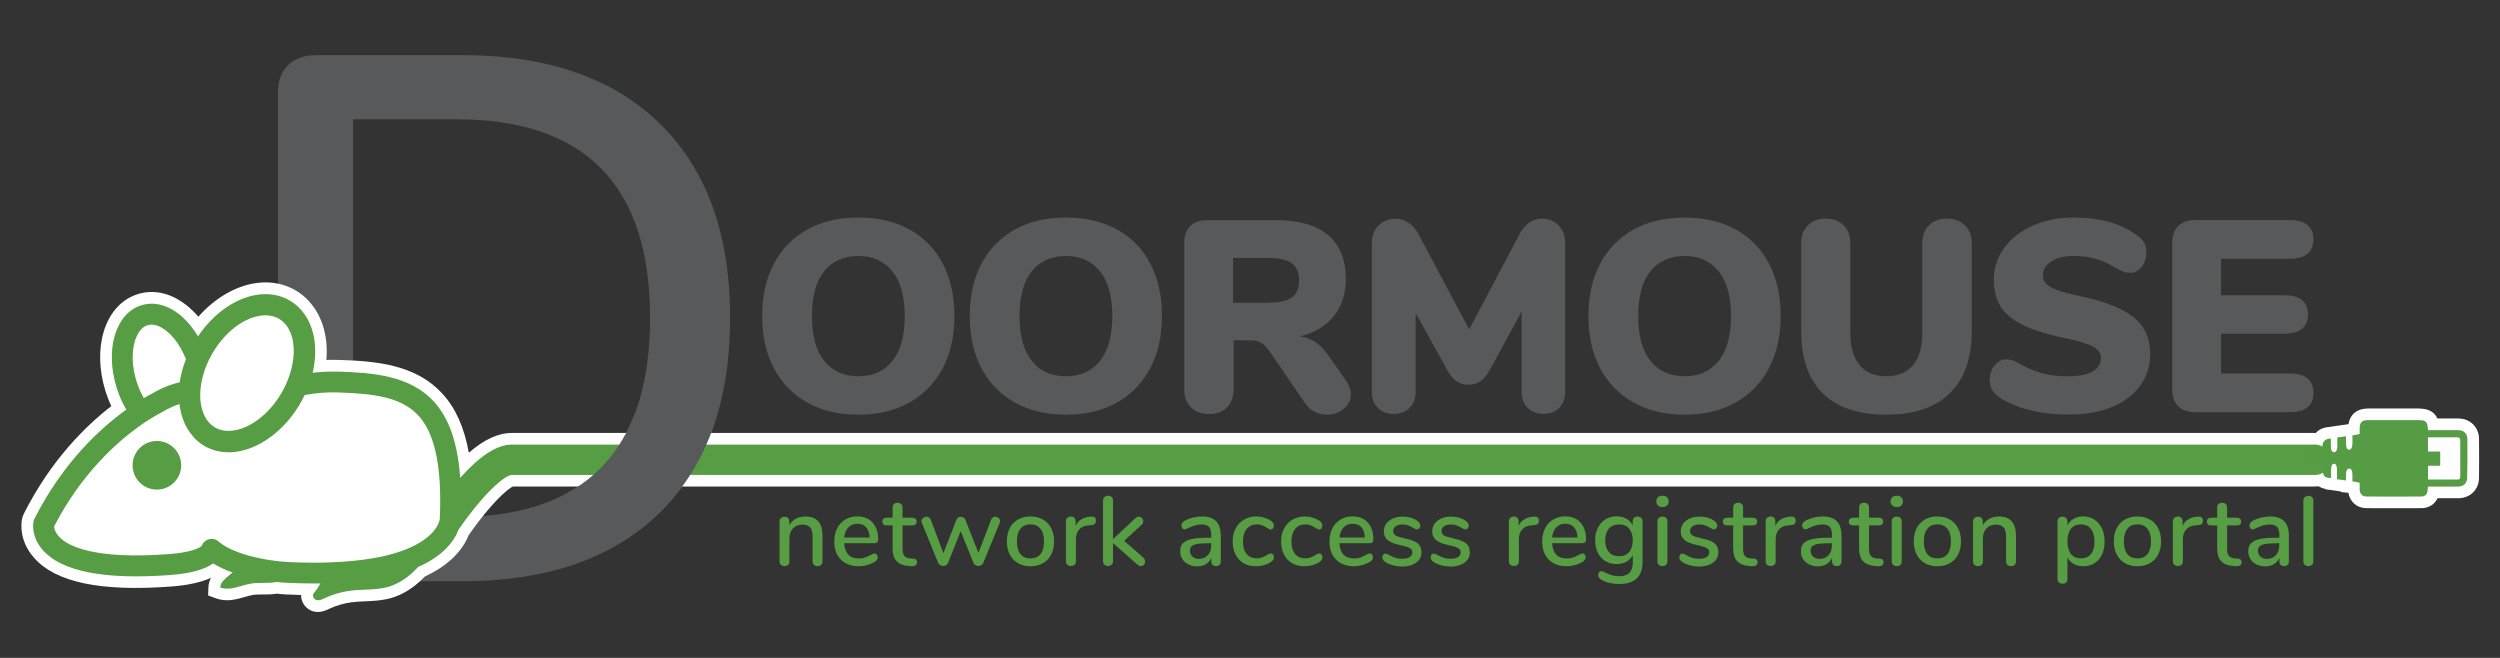 <?xml version="1.0" encoding="UTF-8" standalone="no"?>
<!-- Generator: Adobe Illustrator 24.1.3, SVG Export Plug-In . SVG Version: 6.00 Build 0)  -->

<svg
   xmlns:dc="http://purl.org/dc/elements/1.1/"
   xmlns:cc="http://creativecommons.org/ns#"
   xmlns:rdf="http://www.w3.org/1999/02/22-rdf-syntax-ns#"
   xmlns:svg="http://www.w3.org/2000/svg"
   xmlns="http://www.w3.org/2000/svg"
   xmlns:sodipodi="http://sodipodi.sourceforge.net/DTD/sodipodi-0.dtd"
   xmlns:inkscape="http://www.inkscape.org/namespaces/inkscape"
   version="1.1"
   id="Layer_1"
   x="0px"
   y="0px"
   viewBox="0 0 380 100"
   xml:space="preserve"
   inkscape:version="0.91 r13725"
   sodipodi:docname="dm-logo-full.svg"
   width="380"
   height="100"><rect x="0" y="0" width="380" height="100" fill="#333333" stroke="none"/><defs
     id="defs121" /><sodipodi:namedview
     pagecolor="#ffffff"
     bordercolor="#666666"
     borderopacity="1"
     objecttolerance="10"
     gridtolerance="10"
     guidetolerance="10"
     inkscape:pageopacity="0"
     inkscape:pageshadow="2"
     inkscape:window-width="1336"
     inkscape:window-height="777"
     id="namedview119"
     showgrid="false"
     inkscape:zoom="2.0043363"
     inkscape:cx="215.5659"
     inkscape:cy="141.73"
     inkscape:window-x="0"
     inkscape:window-y="0"
     inkscape:window-maximized="0"
     inkscape:current-layer="Layer_1" /><style
     type="text/css"
     id="style3">
	.st0{fill:#58595B;}
	.st1{fill:#579D44;}
	.st2{fill:#FFFFFF;}
	.st3{fill:#569C44;}
</style><g
     id="g5"
     transform="translate(-24,-89.46)"><g
       id="g7"><path
         class="st0"
         d="m 146.71,150.65 c -2.2,-1.23 -3.89,-2.97 -5.08,-5.22 -1.19,-2.25 -1.78,-4.9 -1.78,-7.94 0,-3.04 0.59,-5.68 1.78,-7.94 1.19,-2.25 2.88,-3.98 5.08,-5.2 2.2,-1.22 4.79,-1.82 7.77,-1.82 2.98,0 5.57,0.61 7.77,1.82 2.2,1.21 3.88,2.95 5.06,5.2 1.17,2.25 1.76,4.9 1.76,7.94 0,3.04 -0.59,5.68 -1.78,7.94 -1.19,2.25 -2.88,3.99 -5.08,5.22 -2.2,1.23 -4.77,1.84 -7.73,1.84 -2.98,0.01 -5.57,-0.61 -7.77,-1.84 z m 12.95,-6.34 c 1.24,-1.56 1.86,-3.83 1.86,-6.82 0,-2.99 -0.63,-5.25 -1.89,-6.8 -1.26,-1.55 -2.98,-2.32 -5.16,-2.32 -2.21,0 -3.94,0.77 -5.18,2.3 -1.24,1.53 -1.87,3.81 -1.87,6.82 0,3.01 0.62,5.29 1.87,6.84 1.24,1.55 2.97,2.32 5.18,2.32 2.22,0 3.95,-0.78 5.19,-2.34 z"
         id="path9"
         inkscape:connector-curvature="0"
         style="fill:#58595b" /><path
         class="st0"
         d="m 178.26,150.65 c -2.2,-1.23 -3.89,-2.97 -5.08,-5.22 -1.19,-2.25 -1.78,-4.9 -1.78,-7.94 0,-3.04 0.59,-5.68 1.78,-7.94 1.19,-2.25 2.88,-3.98 5.08,-5.2 2.2,-1.22 4.79,-1.82 7.77,-1.82 2.98,0 5.57,0.61 7.77,1.82 2.2,1.21 3.88,2.95 5.06,5.2 1.17,2.25 1.76,4.9 1.76,7.94 0,3.04 -0.59,5.68 -1.78,7.94 -1.19,2.25 -2.88,3.99 -5.08,5.22 -2.2,1.23 -4.77,1.84 -7.73,1.84 -2.99,0.01 -5.58,-0.61 -7.77,-1.84 z m 12.95,-6.34 c 1.24,-1.56 1.86,-3.83 1.86,-6.82 0,-2.99 -0.63,-5.25 -1.89,-6.8 -1.26,-1.55 -2.98,-2.32 -5.16,-2.32 -2.21,0 -3.94,0.77 -5.18,2.3 -1.24,1.53 -1.87,3.81 -1.87,6.82 0,3.01 0.62,5.29 1.87,6.84 1.24,1.55 2.97,2.32 5.18,2.32 2.22,0 3.94,-0.78 5.19,-2.34 z"
         id="path11"
         inkscape:connector-curvature="0"
         style="fill:#58595b" /><path
         class="st0"
         d="m 229.33,149.39 c 0,0.88 -0.37,1.62 -1.1,2.22 -0.73,0.59 -1.58,0.89 -2.55,0.89 -0.66,0 -1.28,-0.15 -1.87,-0.46 -0.58,-0.3 -1.08,-0.76 -1.49,-1.37 l -5.39,-7.87 c -0.39,-0.55 -0.79,-0.96 -1.22,-1.22 -0.43,-0.26 -0.93,-0.39 -1.51,-0.39 l -2.69,0 0,7.42 c 0,1.16 -0.33,2.08 -1,2.76 -0.67,0.68 -1.57,1.02 -2.73,1.02 -1.16,0 -2.08,-0.34 -2.76,-1.02 -0.68,-0.68 -1.02,-1.6 -1.02,-2.76 l 0,-22.17 c 0,-1.13 0.3,-2 0.91,-2.61 0.61,-0.61 1.48,-0.91 2.61,-0.91 l 10.4,0 c 3.54,0 6.2,0.77 7.98,2.3 1.78,1.53 2.67,3.75 2.67,6.65 0,2.21 -0.61,4.08 -1.82,5.62 -1.22,1.53 -2.93,2.56 -5.14,3.09 0.91,0.14 1.71,0.44 2.38,0.91 0.68,0.47 1.35,1.17 2.01,2.11 l 2.57,3.69 c 0.52,0.73 0.76,1.43 0.76,2.1 z m -8.97,-14.71 c 0.73,-0.52 1.1,-1.38 1.1,-2.57 0,-1.22 -0.37,-2.09 -1.1,-2.63 -0.73,-0.54 -1.94,-0.81 -3.63,-0.81 l -5.3,0 0,6.8 5.3,0 c 1.69,-0.01 2.9,-0.27 3.63,-0.79 z"
         id="path13"
         inkscape:connector-curvature="0"
         style="fill:#58595b" /><path
         class="st0"
         d="m 260.92,123.74 c 0.66,0.69 0.99,1.59 0.99,2.69 l 0,22.54 c 0,1.05 -0.3,1.88 -0.91,2.49 -0.61,0.61 -1.41,0.91 -2.4,0.91 -0.97,0 -1.76,-0.3 -2.38,-0.91 -0.62,-0.61 -0.93,-1.44 -0.93,-2.49 l 0,-12.18 -4.72,8.7 c -0.47,0.88 -0.97,1.51 -1.49,1.89 -0.52,0.38 -1.15,0.56 -1.86,0.56 -0.72,0 -1.34,-0.19 -1.87,-0.56 -0.53,-0.37 -1.02,-1 -1.49,-1.89 l -4.68,-8.45 0,11.94 c 0,1.02 -0.31,1.84 -0.93,2.47 -0.62,0.62 -1.43,0.93 -2.42,0.93 -0.97,0 -1.76,-0.3 -2.38,-0.91 -0.62,-0.61 -0.93,-1.44 -0.93,-2.49 l 0,-22.54 c 0,-1.1 0.34,-2 1.01,-2.69 0.68,-0.69 1.54,-1.04 2.59,-1.04 0.75,0 1.42,0.21 2.03,0.64 0.61,0.43 1.12,1.04 1.53,1.84 l 7.63,14.34 7.58,-14.34 c 0.86,-1.66 2.02,-2.49 3.48,-2.49 1.03,0 1.89,0.35 2.55,1.04 z"
         id="path15"
         inkscape:connector-curvature="0"
         style="fill:#58595b" /><path
         class="st0"
         d="m 272.3,150.65 c -2.2,-1.23 -3.89,-2.97 -5.08,-5.22 -1.19,-2.25 -1.78,-4.9 -1.78,-7.94 0,-3.04 0.59,-5.68 1.78,-7.94 1.19,-2.25 2.88,-3.98 5.08,-5.2 2.2,-1.22 4.79,-1.82 7.77,-1.82 2.98,0 5.57,0.61 7.77,1.82 2.2,1.21 3.88,2.95 5.06,5.2 1.17,2.25 1.76,4.9 1.76,7.94 0,3.04 -0.59,5.68 -1.78,7.94 -1.19,2.25 -2.88,3.99 -5.08,5.22 -2.2,1.23 -4.77,1.84 -7.73,1.84 -2.99,0.01 -5.58,-0.61 -7.77,-1.84 z m 12.95,-6.34 c 1.24,-1.56 1.86,-3.83 1.86,-6.82 0,-2.99 -0.63,-5.25 -1.89,-6.8 -1.26,-1.55 -2.98,-2.32 -5.16,-2.32 -2.21,0 -3.94,0.77 -5.18,2.3 -1.24,1.53 -1.87,3.81 -1.87,6.82 0,3.01 0.62,5.29 1.87,6.84 1.24,1.55 2.97,2.32 5.18,2.32 2.22,0 3.94,-0.78 5.19,-2.34 z"
         id="path17"
         inkscape:connector-curvature="0"
         style="fill:#58595b" /><path
         class="st0"
         d="m 301.08,149.26 c -2.2,-2.16 -3.29,-5.3 -3.29,-9.45 l 0,-13.39 c 0,-1.13 0.34,-2.04 1.02,-2.71 0.68,-0.68 1.58,-1.02 2.71,-1.02 1.13,0 2.04,0.34 2.71,1.02 0.68,0.68 1.02,1.58 1.02,2.71 l 0,13.68 c 0,2.1 0.47,3.72 1.41,4.85 0.94,1.13 2.29,1.7 4.06,1.7 1.77,0 3.12,-0.57 4.06,-1.7 0.94,-1.13 1.41,-2.75 1.41,-4.85 l 0,-13.68 c 0,-1.13 0.34,-2.04 1.02,-2.71 0.68,-0.68 1.58,-1.02 2.71,-1.02 1.13,0 2.04,0.34 2.74,1.02 0.69,0.68 1.04,1.58 1.04,2.71 l 0,13.39 c 0,4.12 -1.11,7.26 -3.34,9.43 -2.22,2.17 -5.44,3.25 -9.64,3.25 -4.23,0.01 -7.44,-1.07 -9.64,-3.23 z"
         id="path19"
         inkscape:connector-curvature="0"
         style="fill:#58595b" /><path
         class="st0"
         d="m 332.43,151.77 c -1.89,-0.48 -3.45,-1.15 -4.66,-2.01 -0.47,-0.36 -0.81,-0.73 -1.02,-1.12 -0.21,-0.39 -0.31,-0.88 -0.31,-1.49 0,-0.83 0.25,-1.55 0.75,-2.16 0.5,-0.61 1.08,-0.91 1.74,-0.91 0.36,0 0.7,0.06 1.04,0.17 0.33,0.11 0.75,0.32 1.24,0.62 1.13,0.64 2.26,1.09 3.38,1.37 1.12,0.28 2.38,0.41 3.79,0.41 1.63,0 2.87,-0.24 3.71,-0.72 0.84,-0.48 1.26,-1.2 1.26,-2.13 0,-0.63 -0.39,-1.18 -1.18,-1.64 -0.79,-0.46 -2.29,-0.9 -4.5,-1.35 -2.74,-0.58 -4.88,-1.27 -6.42,-2.07 -1.55,-0.8 -2.63,-1.75 -3.25,-2.84 -0.62,-1.09 -0.93,-2.41 -0.93,-3.96 0,-1.77 0.52,-3.37 1.58,-4.81 1.05,-1.44 2.49,-2.56 4.33,-3.38 1.84,-0.81 3.9,-1.22 6.2,-1.22 2.02,0 3.81,0.22 5.39,0.66 1.58,0.44 3.01,1.13 4.31,2.07 0.5,0.36 0.85,0.74 1.06,1.14 0.21,0.4 0.31,0.89 0.31,1.47 0,0.83 -0.24,1.55 -0.73,2.15 -0.48,0.61 -1.06,0.91 -1.72,0.91 -0.36,0 -0.69,-0.05 -0.99,-0.15 -0.3,-0.1 -0.73,-0.31 -1.29,-0.64 -0.14,-0.08 -0.53,-0.3 -1.18,-0.64 -0.65,-0.35 -1.41,-0.62 -2.28,-0.83 -0.87,-0.21 -1.82,-0.31 -2.84,-0.31 -1.41,0 -2.54,0.27 -3.4,0.81 -0.86,0.54 -1.28,1.25 -1.28,2.13 0,0.53 0.15,0.95 0.46,1.28 0.3,0.33 0.87,0.66 1.7,0.97 0.83,0.32 2.06,0.64 3.69,0.97 2.65,0.58 4.74,1.28 6.26,2.09 1.52,0.82 2.6,1.76 3.23,2.84 0.63,1.08 0.95,2.35 0.95,3.81 0,1.82 -0.51,3.43 -1.53,4.83 -1.02,1.4 -2.45,2.47 -4.29,3.23 -1.84,0.76 -3.97,1.14 -6.4,1.14 -2.23,0.04 -4.28,-0.21 -6.18,-0.69 z"
         id="path21"
         inkscape:connector-curvature="0"
         style="fill:#58595b" /><path
         class="st0"
         d="m 355.09,151.21 c -0.61,-0.61 -0.91,-1.48 -0.91,-2.61 l 0,-22.17 c 0,-1.13 0.3,-2 0.91,-2.61 0.61,-0.61 1.48,-0.91 2.61,-0.91 l 14.34,0 c 1.19,0 2.09,0.25 2.69,0.75 0.61,0.5 0.91,1.22 0.91,2.15 0,1.99 -1.2,2.98 -3.61,2.98 l -10.44,0 0,5.55 9.61,0 c 2.4,0 3.61,0.98 3.61,2.94 0,0.94 -0.3,1.66 -0.91,2.15 -0.61,0.5 -1.51,0.75 -2.69,0.75 l -9.61,0 0,6.05 10.44,0 c 2.4,0 3.61,1 3.61,2.98 0,0.94 -0.3,1.66 -0.91,2.16 -0.61,0.5 -1.51,0.75 -2.69,0.75 l -14.35,0 c -1.14,0 -2.01,-0.3 -2.61,-0.91 z"
         id="path23"
         inkscape:connector-curvature="0"
         style="fill:#58595b" /></g><path
       class="st0"
       d="m 67.78,176.28 c -1.02,-1.02 -1.53,-2.4 -1.53,-4.14 l 0,-68.63 c 0,-1.74 0.51,-3.12 1.53,-4.14 1.02,-1.02 2.44,-1.53 4.25,-1.53 l 22.23,0 c 12.93,0 22.95,3.48 30.06,10.44 7.11,6.96 10.66,16.79 10.66,29.49 0,12.71 -3.56,22.56 -10.66,29.55 -7.11,7 -17.13,10.49 -30.06,10.49 l -22.22,0 c -1.82,0 -3.23,-0.51 -4.26,-1.53 z m 9.89,-8.23 15.65,0 c 19.66,0 29.49,-10.1 29.49,-30.29 0,-20.11 -9.83,-30.17 -29.49,-30.17 l -15.65,0 0,60.46 z"
       id="path25"
       inkscape:connector-curvature="0"
       style="fill:#58595b" /><g
       id="g27"><path
         class="st1"
         d="m 149.02,170.9 0,3.89 c 0,0.23 -0.07,0.41 -0.2,0.53 -0.13,0.12 -0.32,0.19 -0.56,0.19 -0.23,0 -0.41,-0.07 -0.55,-0.19 -0.13,-0.13 -0.2,-0.3 -0.2,-0.52 l 0,-3.81 c 0,-0.62 -0.12,-1.07 -0.37,-1.36 -0.25,-0.29 -0.63,-0.43 -1.14,-0.43 -0.61,0 -1.1,0.19 -1.46,0.57 -0.36,0.38 -0.55,0.89 -0.55,1.52 l 0,3.51 c 0,0.22 -0.07,0.39 -0.2,0.52 -0.13,0.13 -0.32,0.19 -0.54,0.19 -0.23,0 -0.41,-0.07 -0.55,-0.19 -0.14,-0.13 -0.21,-0.3 -0.21,-0.52 l 0,-6.08 c 0,-0.21 0.07,-0.38 0.22,-0.52 0.14,-0.13 0.33,-0.2 0.55,-0.2 0.22,0 0.39,0.06 0.52,0.19 0.13,0.13 0.19,0.3 0.19,0.51 l 0,0.61 c 0.24,-0.44 0.57,-0.77 1,-1 0.43,-0.23 0.91,-0.34 1.45,-0.34 1.73,-0.01 2.6,0.97 2.6,2.93 z"
         id="path29"
         inkscape:connector-curvature="0"
         style="fill:#579d44" /><path
         class="st1"
         d="m 157.29,173.76 c 0.09,0.11 0.13,0.25 0.13,0.42 0,0.29 -0.18,0.53 -0.54,0.73 -0.35,0.2 -0.73,0.35 -1.14,0.46 -0.41,0.11 -0.81,0.16 -1.19,0.16 -1.16,0 -2.07,-0.34 -2.74,-1.01 -0.67,-0.67 -1,-1.59 -1,-2.76 0,-0.75 0.15,-1.41 0.44,-1.99 0.29,-0.58 0.71,-1.03 1.24,-1.34 0.53,-0.32 1.14,-0.48 1.82,-0.48 0.98,0 1.75,0.31 2.32,0.94 0.57,0.63 0.85,1.47 0.85,2.54 0,0.4 -0.18,0.6 -0.54,0.6 l -4.62,0 c 0.1,1.54 0.84,2.32 2.23,2.32 0.37,0 0.69,-0.05 0.96,-0.15 0.27,-0.1 0.55,-0.23 0.85,-0.39 0.03,-0.02 0.11,-0.06 0.25,-0.13 0.13,-0.06 0.25,-0.1 0.34,-0.1 0.13,0.01 0.25,0.07 0.34,0.18 z m -4.34,-4.14 c -0.35,0.37 -0.56,0.89 -0.63,1.55 l 3.86,0 c -0.03,-0.68 -0.2,-1.2 -0.52,-1.56 -0.31,-0.36 -0.75,-0.54 -1.32,-0.54 -0.57,0 -1.04,0.18 -1.39,0.55 z"
         id="path31"
         inkscape:connector-curvature="0"
         style="fill:#579d44" /><path
         class="st1"
         d="m 163.26,174.53 c 0.09,0.09 0.14,0.23 0.14,0.4 0,0.2 -0.08,0.35 -0.23,0.46 -0.15,0.11 -0.38,0.15 -0.68,0.13 l -0.4,-0.03 c -0.81,-0.06 -1.41,-0.31 -1.81,-0.74 -0.4,-0.43 -0.6,-1.07 -0.6,-1.92 l 0,-3.51 -0.9,0 c -0.44,0 -0.66,-0.19 -0.66,-0.58 0,-0.18 0.06,-0.32 0.17,-0.43 0.11,-0.11 0.28,-0.16 0.49,-0.16 l 0.9,0 0,-1.54 c 0,-0.23 0.07,-0.41 0.2,-0.54 0.13,-0.13 0.32,-0.19 0.55,-0.19 0.23,0 0.41,0.06 0.55,0.19 0.14,0.13 0.21,0.31 0.21,0.54 l 0,1.54 1.48,0 c 0.21,0 0.37,0.05 0.49,0.16 0.11,0.1 0.17,0.25 0.17,0.43 0,0.19 -0.06,0.33 -0.17,0.43 -0.12,0.1 -0.28,0.15 -0.49,0.15 l -1.48,0 0,3.62 c 0,0.47 0.1,0.81 0.29,1.03 0.19,0.22 0.49,0.34 0.89,0.37 l 0.42,0.03 c 0.22,0.01 0.37,0.06 0.47,0.16 z"
         id="path33"
         inkscape:connector-curvature="0"
         style="fill:#579d44" /><path
         class="st1"
         d="m 175.28,168 c 0.19,0 0.36,0.07 0.51,0.19 0.15,0.13 0.22,0.29 0.22,0.48 0,0.1 -0.02,0.19 -0.06,0.27 l -2.48,6.05 c -0.06,0.16 -0.16,0.28 -0.3,0.37 -0.14,0.08 -0.29,0.13 -0.46,0.13 -0.16,0 -0.31,-0.04 -0.45,-0.13 -0.14,-0.08 -0.24,-0.21 -0.3,-0.37 l -1.94,-4.8 -1.9,4.8 c -0.06,0.16 -0.16,0.28 -0.29,0.37 -0.13,0.08 -0.29,0.13 -0.46,0.13 -0.16,0 -0.31,-0.04 -0.46,-0.13 -0.14,-0.08 -0.25,-0.21 -0.32,-0.37 l -2.47,-6.05 c -0.04,-0.08 -0.06,-0.16 -0.06,-0.25 0,-0.2 0.08,-0.36 0.25,-0.49 0.16,-0.13 0.35,-0.19 0.55,-0.19 0.3,0 0.5,0.14 0.61,0.43 l 1.93,5.1 1.97,-5.05 c 0.06,-0.16 0.15,-0.28 0.28,-0.36 0.13,-0.08 0.27,-0.12 0.42,-0.12 0.14,0 0.27,0.04 0.4,0.12 0.13,0.08 0.22,0.2 0.28,0.36 l 1.97,5.02 1.93,-5.05 c 0.13,-0.31 0.33,-0.46 0.63,-0.46 z"
         id="path35"
         inkscape:connector-curvature="0"
         style="fill:#579d44" /><path
         class="st1"
         d="m 178.74,175.07 c -0.54,-0.31 -0.96,-0.75 -1.26,-1.32 -0.29,-0.57 -0.44,-1.24 -0.44,-2 0,-0.77 0.15,-1.44 0.44,-2.01 0.29,-0.57 0.71,-1.01 1.26,-1.32 0.55,-0.31 1.17,-0.46 1.89,-0.46 0.72,0 1.35,0.16 1.89,0.46 0.54,0.3 0.96,0.75 1.26,1.32 0.3,0.57 0.44,1.24 0.44,2.01 0,0.76 -0.15,1.42 -0.44,2 -0.29,0.57 -0.71,1.01 -1.26,1.32 -0.55,0.31 -1.17,0.46 -1.89,0.46 -0.72,0.01 -1.35,-0.15 -1.89,-0.46 z m 3.42,-1.39 c 0.35,-0.44 0.53,-1.08 0.53,-1.93 0,-0.84 -0.18,-1.48 -0.54,-1.92 -0.36,-0.44 -0.87,-0.67 -1.52,-0.67 -0.66,0 -1.17,0.22 -1.52,0.67 -0.36,0.44 -0.54,1.08 -0.54,1.92 0,0.85 0.18,1.49 0.53,1.93 0.35,0.44 0.86,0.66 1.53,0.66 0.67,0 1.18,-0.22 1.53,-0.66 z"
         id="path37"
         inkscape:connector-curvature="0"
         style="fill:#579d44" /><path
         class="st1"
         d="m 190.58,168.6 c 0,0.22 -0.05,0.38 -0.16,0.49 -0.11,0.11 -0.3,0.17 -0.57,0.19 l -0.45,0.04 c -0.63,0.06 -1.09,0.28 -1.4,0.66 -0.3,0.38 -0.46,0.84 -0.46,1.37 l 0,3.42 c 0,0.24 -0.07,0.42 -0.21,0.54 -0.14,0.12 -0.32,0.18 -0.54,0.18 -0.22,0 -0.4,-0.06 -0.55,-0.18 -0.14,-0.12 -0.22,-0.3 -0.22,-0.54 l 0,-6.08 c 0,-0.23 0.07,-0.41 0.22,-0.53 0.14,-0.12 0.33,-0.19 0.55,-0.19 0.2,0 0.37,0.06 0.5,0.19 0.13,0.12 0.2,0.3 0.2,0.52 l 0,0.72 c 0.2,-0.44 0.49,-0.77 0.87,-1 0.38,-0.23 0.81,-0.36 1.29,-0.4 l 0.21,-0.01 c 0.49,-0.03 0.72,0.17 0.72,0.61 z"
         id="path39"
         inkscape:connector-curvature="0"
         style="fill:#579d44" /><path
         class="st1"
         d="m 198.06,174.8 c 0,0.19 -0.06,0.35 -0.19,0.49 -0.13,0.14 -0.28,0.21 -0.46,0.21 -0.19,0 -0.36,-0.07 -0.51,-0.21 l -3.72,-3.29 0,2.76 c 0,0.24 -0.07,0.42 -0.21,0.54 -0.14,0.12 -0.32,0.19 -0.54,0.19 -0.22,0 -0.4,-0.06 -0.55,-0.19 -0.14,-0.12 -0.22,-0.31 -0.22,-0.54 l 0,-9.22 c 0,-0.24 0.07,-0.42 0.22,-0.54 0.15,-0.12 0.33,-0.19 0.55,-0.19 0.22,0 0.4,0.06 0.54,0.19 0.14,0.12 0.21,0.31 0.21,0.54 l 0,5.86 3.41,-3.18 c 0.17,-0.15 0.33,-0.22 0.49,-0.22 0.19,0 0.35,0.07 0.49,0.21 0.14,0.14 0.21,0.3 0.21,0.49 0,0.19 -0.08,0.36 -0.25,0.52 l -2.66,2.44 2.93,2.58 c 0.17,0.16 0.26,0.35 0.26,0.56 z"
         id="path41"
         inkscape:connector-curvature="0"
         style="fill:#579d44" /><path
         class="st1"
         d="m 208.85,168.69 c 0.47,0.49 0.71,1.23 0.71,2.23 l 0,3.87 c 0,0.23 -0.07,0.41 -0.19,0.53 -0.13,0.12 -0.31,0.19 -0.54,0.19 -0.22,0 -0.39,-0.07 -0.52,-0.19 -0.13,-0.13 -0.19,-0.3 -0.19,-0.52 l 0,-0.55 c -0.19,0.42 -0.47,0.74 -0.84,0.96 -0.37,0.22 -0.81,0.34 -1.31,0.34 -0.48,0 -0.92,-0.1 -1.31,-0.29 -0.39,-0.19 -0.71,-0.46 -0.93,-0.8 -0.22,-0.34 -0.34,-0.72 -0.34,-1.15 -0.01,-0.54 0.12,-0.96 0.4,-1.26 0.28,-0.3 0.73,-0.52 1.36,-0.66 0.63,-0.14 1.5,-0.2 2.62,-0.2 l 0.34,0 0,-0.43 c 0,-0.56 -0.11,-0.96 -0.34,-1.21 -0.23,-0.25 -0.6,-0.37 -1.11,-0.37 -0.35,0 -0.68,0.04 -0.99,0.13 -0.31,0.09 -0.65,0.22 -1.02,0.39 -0.27,0.15 -0.46,0.22 -0.57,0.22 -0.15,0 -0.27,-0.05 -0.37,-0.17 -0.09,-0.11 -0.14,-0.25 -0.14,-0.42 0,-0.15 0.04,-0.28 0.13,-0.4 0.08,-0.11 0.22,-0.23 0.41,-0.34 0.35,-0.19 0.76,-0.34 1.23,-0.46 0.47,-0.11 0.92,-0.17 1.36,-0.17 0.96,0 1.68,0.24 2.15,0.73 z m -1.27,5.17 c 0.35,-0.37 0.52,-0.85 0.52,-1.44 l 0,-0.39 -0.27,0 c -0.78,0 -1.38,0.04 -1.79,0.1 -0.42,0.07 -0.72,0.19 -0.9,0.35 -0.18,0.16 -0.27,0.4 -0.27,0.71 0,0.36 0.13,0.65 0.39,0.88 0.26,0.23 0.58,0.34 0.97,0.34 0.55,0.01 1,-0.18 1.35,-0.55 z"
         id="path43"
         inkscape:connector-curvature="0"
         style="fill:#579d44" /><path
         class="st1"
         d="m 213.04,175.07 c -0.53,-0.31 -0.95,-0.75 -1.24,-1.32 -0.29,-0.57 -0.44,-1.23 -0.44,-1.97 0,-0.76 0.15,-1.42 0.46,-2 0.3,-0.58 0.73,-1.03 1.28,-1.34 0.55,-0.32 1.18,-0.48 1.88,-0.48 0.38,0 0.76,0.05 1.14,0.17 0.38,0.11 0.72,0.26 1.02,0.45 0.32,0.22 0.48,0.47 0.48,0.76 0,0.17 -0.04,0.31 -0.13,0.43 -0.09,0.12 -0.2,0.17 -0.34,0.17 -0.09,0 -0.18,-0.02 -0.27,-0.07 -0.09,-0.04 -0.21,-0.11 -0.34,-0.2 -0.25,-0.16 -0.48,-0.28 -0.7,-0.37 -0.22,-0.09 -0.47,-0.13 -0.77,-0.13 -0.68,0 -1.2,0.23 -1.58,0.69 -0.37,0.46 -0.56,1.1 -0.56,1.91 0,0.82 0.18,1.45 0.55,1.89 0.37,0.44 0.89,0.67 1.57,0.67 0.3,0 0.56,-0.04 0.79,-0.13 0.23,-0.09 0.46,-0.21 0.7,-0.36 0.11,-0.07 0.22,-0.13 0.33,-0.18 0.11,-0.05 0.21,-0.08 0.3,-0.08 0.14,0 0.25,0.06 0.34,0.17 0.09,0.12 0.13,0.26 0.13,0.43 0,0.14 -0.04,0.27 -0.11,0.38 -0.08,0.11 -0.2,0.23 -0.38,0.35 -0.3,0.2 -0.65,0.35 -1.05,0.46 -0.4,0.11 -0.8,0.16 -1.21,0.16 -0.7,0.01 -1.32,-0.15 -1.85,-0.46 z"
         id="path45"
         inkscape:connector-curvature="0"
         style="fill:#579d44" /><path
         class="st1"
         d="m 220.41,175.07 c -0.53,-0.31 -0.95,-0.75 -1.24,-1.32 -0.29,-0.57 -0.44,-1.23 -0.44,-1.97 0,-0.76 0.15,-1.42 0.46,-2 0.3,-0.58 0.73,-1.03 1.28,-1.34 0.55,-0.32 1.18,-0.48 1.88,-0.48 0.38,0 0.76,0.05 1.14,0.17 0.38,0.11 0.72,0.26 1.02,0.45 0.32,0.22 0.48,0.47 0.48,0.76 0,0.17 -0.04,0.31 -0.13,0.43 -0.09,0.12 -0.2,0.17 -0.34,0.17 -0.09,0 -0.18,-0.02 -0.27,-0.07 -0.09,-0.04 -0.21,-0.11 -0.34,-0.2 -0.25,-0.16 -0.48,-0.28 -0.7,-0.37 -0.22,-0.09 -0.47,-0.13 -0.77,-0.13 -0.68,0 -1.2,0.23 -1.58,0.69 -0.37,0.46 -0.56,1.1 -0.56,1.91 0,0.82 0.18,1.45 0.55,1.89 0.37,0.44 0.89,0.67 1.57,0.67 0.3,0 0.56,-0.04 0.79,-0.13 0.23,-0.09 0.46,-0.21 0.7,-0.36 0.11,-0.07 0.22,-0.13 0.33,-0.18 0.11,-0.05 0.21,-0.08 0.3,-0.08 0.14,0 0.25,0.06 0.34,0.17 0.09,0.12 0.13,0.26 0.13,0.43 0,0.14 -0.04,0.27 -0.11,0.38 -0.08,0.11 -0.2,0.23 -0.38,0.35 -0.3,0.2 -0.65,0.35 -1.05,0.46 -0.4,0.11 -0.8,0.16 -1.21,0.16 -0.7,0.01 -1.32,-0.15 -1.85,-0.46 z"
         id="path47"
         inkscape:connector-curvature="0"
         style="fill:#579d44" /><path
         class="st1"
         d="m 232.56,173.76 c 0.09,0.11 0.13,0.25 0.13,0.42 0,0.29 -0.18,0.53 -0.54,0.73 -0.35,0.2 -0.73,0.35 -1.14,0.46 -0.41,0.11 -0.81,0.16 -1.19,0.16 -1.16,0 -2.07,-0.34 -2.74,-1.01 -0.67,-0.67 -1,-1.59 -1,-2.76 0,-0.75 0.15,-1.41 0.44,-1.99 0.29,-0.58 0.71,-1.03 1.24,-1.34 0.53,-0.32 1.14,-0.48 1.82,-0.48 0.98,0 1.75,0.31 2.32,0.94 0.57,0.63 0.85,1.47 0.85,2.54 0,0.4 -0.18,0.6 -0.54,0.6 l -4.62,0 c 0.1,1.54 0.84,2.32 2.23,2.32 0.37,0 0.69,-0.05 0.96,-0.15 0.27,-0.1 0.55,-0.23 0.85,-0.39 0.03,-0.02 0.11,-0.06 0.25,-0.13 0.13,-0.06 0.25,-0.1 0.34,-0.1 0.14,0.01 0.25,0.07 0.34,0.18 z m -4.33,-4.14 c -0.35,0.37 -0.56,0.89 -0.63,1.55 l 3.86,0 c -0.03,-0.68 -0.2,-1.2 -0.52,-1.56 -0.31,-0.36 -0.75,-0.54 -1.32,-0.54 -0.58,0 -1.04,0.18 -1.39,0.55 z"
         id="path49"
         inkscape:connector-curvature="0"
         style="fill:#579d44" /><path
         class="st1"
         d="m 234.61,174.91 c -0.18,-0.11 -0.31,-0.22 -0.38,-0.34 -0.08,-0.12 -0.11,-0.25 -0.11,-0.4 0,-0.16 0.04,-0.29 0.13,-0.4 0.09,-0.11 0.2,-0.16 0.34,-0.16 0.13,0 0.33,0.08 0.61,0.24 0.3,0.16 0.59,0.29 0.88,0.39 0.28,0.1 0.64,0.15 1.07,0.15 0.48,0 0.85,-0.08 1.12,-0.25 0.27,-0.17 0.4,-0.41 0.4,-0.72 0,-0.2 -0.05,-0.36 -0.16,-0.48 -0.11,-0.12 -0.29,-0.23 -0.55,-0.32 -0.26,-0.09 -0.64,-0.2 -1.15,-0.31 -0.88,-0.19 -1.51,-0.45 -1.89,-0.77 -0.38,-0.32 -0.58,-0.76 -0.58,-1.32 0,-0.43 0.12,-0.81 0.37,-1.16 0.25,-0.34 0.59,-0.61 1.03,-0.8 0.44,-0.19 0.94,-0.28 1.49,-0.28 0.4,0 0.79,0.05 1.17,0.16 0.38,0.1 0.71,0.26 1,0.46 0.33,0.22 0.49,0.47 0.49,0.76 0,0.16 -0.05,0.29 -0.14,0.4 -0.09,0.11 -0.21,0.17 -0.34,0.17 -0.09,0 -0.18,-0.02 -0.27,-0.06 -0.09,-0.04 -0.21,-0.11 -0.36,-0.19 -0.27,-0.16 -0.52,-0.28 -0.75,-0.37 -0.23,-0.09 -0.53,-0.13 -0.88,-0.13 -0.42,0 -0.75,0.09 -1.01,0.27 -0.25,0.18 -0.38,0.42 -0.38,0.73 0,0.28 0.12,0.5 0.35,0.65 0.23,0.16 0.67,0.3 1.32,0.44 0.67,0.14 1.19,0.3 1.57,0.48 0.38,0.18 0.65,0.4 0.81,0.67 0.16,0.26 0.25,0.6 0.25,1.01 0,0.65 -0.27,1.17 -0.82,1.56 -0.55,0.39 -1.27,0.59 -2.17,0.59 -0.98,-0.04 -1.81,-0.25 -2.46,-0.67 z"
         id="path51"
         inkscape:connector-curvature="0"
         style="fill:#579d44" /><path
         class="st1"
         d="m 241.96,174.91 c -0.18,-0.11 -0.31,-0.22 -0.38,-0.34 -0.08,-0.12 -0.11,-0.25 -0.11,-0.4 0,-0.16 0.04,-0.29 0.13,-0.4 0.09,-0.11 0.2,-0.16 0.34,-0.16 0.13,0 0.33,0.08 0.61,0.24 0.3,0.16 0.59,0.29 0.88,0.39 0.28,0.1 0.64,0.15 1.07,0.15 0.48,0 0.85,-0.08 1.12,-0.25 0.27,-0.17 0.4,-0.41 0.4,-0.72 0,-0.2 -0.05,-0.36 -0.16,-0.48 -0.11,-0.12 -0.29,-0.23 -0.55,-0.32 -0.26,-0.09 -0.64,-0.2 -1.15,-0.31 -0.88,-0.19 -1.51,-0.45 -1.89,-0.77 -0.38,-0.32 -0.58,-0.76 -0.58,-1.32 0,-0.43 0.12,-0.81 0.37,-1.16 0.25,-0.34 0.59,-0.61 1.03,-0.8 0.44,-0.19 0.94,-0.28 1.49,-0.28 0.4,0 0.79,0.05 1.17,0.16 0.38,0.1 0.71,0.26 1,0.46 0.33,0.22 0.49,0.47 0.49,0.76 0,0.16 -0.05,0.29 -0.14,0.4 -0.09,0.11 -0.21,0.17 -0.34,0.17 -0.09,0 -0.18,-0.02 -0.27,-0.06 -0.09,-0.04 -0.21,-0.11 -0.36,-0.19 -0.27,-0.16 -0.52,-0.28 -0.75,-0.37 -0.23,-0.09 -0.53,-0.13 -0.88,-0.13 -0.42,0 -0.75,0.09 -1.01,0.27 -0.25,0.18 -0.38,0.42 -0.38,0.73 0,0.28 0.12,0.5 0.35,0.65 0.23,0.16 0.67,0.3 1.32,0.44 0.67,0.14 1.19,0.3 1.57,0.48 0.38,0.18 0.65,0.4 0.81,0.67 0.16,0.26 0.25,0.6 0.25,1.01 0,0.65 -0.27,1.17 -0.82,1.56 -0.55,0.39 -1.27,0.59 -2.17,0.59 -0.98,-0.04 -1.81,-0.25 -2.46,-0.67 z"
         id="path53"
         inkscape:connector-curvature="0"
         style="fill:#579d44" /><path
         class="st1"
         d="m 257.91,168.6 c 0,0.22 -0.05,0.38 -0.16,0.49 -0.11,0.11 -0.3,0.17 -0.57,0.19 l -0.45,0.04 c -0.63,0.06 -1.09,0.28 -1.4,0.66 -0.3,0.38 -0.46,0.84 -0.46,1.37 l 0,3.42 c 0,0.24 -0.07,0.42 -0.21,0.54 -0.14,0.12 -0.32,0.18 -0.54,0.18 -0.22,0 -0.4,-0.06 -0.55,-0.18 -0.14,-0.12 -0.22,-0.3 -0.22,-0.54 l 0,-6.08 c 0,-0.23 0.07,-0.41 0.22,-0.53 0.14,-0.12 0.33,-0.19 0.55,-0.19 0.2,0 0.37,0.06 0.5,0.19 0.13,0.12 0.2,0.3 0.2,0.52 l 0,0.72 c 0.2,-0.44 0.49,-0.77 0.87,-1 0.38,-0.23 0.81,-0.36 1.29,-0.4 l 0.21,-0.01 c 0.48,-0.03 0.72,0.17 0.72,0.61 z"
         id="path55"
         inkscape:connector-curvature="0"
         style="fill:#579d44" /><path
         class="st1"
         d="m 264.89,173.76 c 0.09,0.11 0.13,0.25 0.13,0.42 0,0.29 -0.18,0.53 -0.54,0.73 -0.35,0.2 -0.73,0.35 -1.14,0.46 -0.41,0.11 -0.81,0.16 -1.19,0.16 -1.16,0 -2.07,-0.34 -2.74,-1.01 -0.67,-0.67 -1,-1.59 -1,-2.76 0,-0.75 0.15,-1.41 0.44,-1.99 0.29,-0.58 0.71,-1.03 1.24,-1.34 0.53,-0.32 1.14,-0.48 1.82,-0.48 0.98,0 1.75,0.31 2.32,0.94 0.57,0.63 0.85,1.47 0.85,2.54 0,0.4 -0.18,0.6 -0.54,0.6 l -4.62,0 c 0.1,1.54 0.84,2.32 2.23,2.32 0.37,0 0.69,-0.05 0.96,-0.15 0.27,-0.1 0.55,-0.23 0.85,-0.39 0.03,-0.02 0.11,-0.06 0.25,-0.13 0.13,-0.06 0.25,-0.1 0.34,-0.1 0.13,0.01 0.25,0.07 0.34,0.18 z m -4.34,-4.14 c -0.35,0.37 -0.56,0.89 -0.63,1.55 l 3.86,0 c -0.03,-0.68 -0.2,-1.2 -0.52,-1.56 -0.31,-0.36 -0.75,-0.54 -1.32,-0.54 -0.57,0 -1.04,0.18 -1.39,0.55 z"
         id="path57"
         inkscape:connector-curvature="0"
         style="fill:#579d44" /><path
         class="st1"
         d="m 273.47,168.19 c 0.13,0.13 0.2,0.31 0.2,0.53 l 0,6.13 c 0,1.12 -0.3,1.96 -0.89,2.53 -0.59,0.57 -1.47,0.85 -2.62,0.85 -1.08,0 -1.97,-0.2 -2.69,-0.61 -0.37,-0.21 -0.55,-0.46 -0.55,-0.75 0,-0.17 0.05,-0.31 0.14,-0.42 0.09,-0.11 0.21,-0.17 0.35,-0.17 0.13,0 0.33,0.08 0.61,0.22 0.36,0.17 0.69,0.3 1,0.4 0.31,0.09 0.68,0.14 1.11,0.14 1.38,0 2.06,-0.69 2.06,-2.08 l 0,-1.15 c -0.21,0.44 -0.53,0.78 -0.96,1.02 -0.43,0.24 -0.93,0.37 -1.5,0.37 -0.64,0 -1.21,-0.15 -1.7,-0.45 -0.5,-0.3 -0.88,-0.72 -1.16,-1.27 -0.27,-0.55 -0.41,-1.18 -0.41,-1.9 0,-0.72 0.14,-1.35 0.42,-1.9 0.28,-0.55 0.67,-0.97 1.16,-1.28 0.49,-0.31 1.06,-0.46 1.7,-0.46 0.56,0 1.05,0.12 1.47,0.36 0.42,0.24 0.74,0.58 0.96,1.02 l 0,-0.63 c 0,-0.22 0.07,-0.39 0.2,-0.52 0.13,-0.13 0.32,-0.19 0.55,-0.19 0.24,0.01 0.42,0.08 0.55,0.21 z m -1.84,5.18 c 0.37,-0.43 0.55,-1.02 0.55,-1.78 0,-0.75 -0.18,-1.34 -0.55,-1.77 -0.36,-0.43 -0.87,-0.65 -1.53,-0.65 -0.66,0 -1.17,0.21 -1.55,0.64 -0.37,0.43 -0.56,1.02 -0.56,1.78 0,0.76 0.19,1.35 0.57,1.78 0.38,0.43 0.89,0.64 1.54,0.64 0.65,0 1.16,-0.21 1.53,-0.64 z"
         id="path59"
         inkscape:connector-curvature="0"
         style="fill:#579d44" /><path
         class="st1"
         d="m 276.01,166.29 c -0.17,-0.16 -0.25,-0.37 -0.25,-0.63 0,-0.26 0.08,-0.47 0.25,-0.62 0.17,-0.15 0.4,-0.23 0.69,-0.23 0.28,0 0.5,0.08 0.68,0.23 0.17,0.16 0.26,0.36 0.26,0.62 0,0.26 -0.08,0.47 -0.25,0.63 -0.17,0.16 -0.4,0.24 -0.69,0.24 -0.29,0 -0.52,-0.08 -0.69,-0.24 z m 0.14,9.04 c -0.14,-0.12 -0.22,-0.3 -0.22,-0.54 l 0,-6.07 c 0,-0.24 0.07,-0.42 0.22,-0.55 0.14,-0.12 0.33,-0.19 0.55,-0.19 0.22,0 0.4,0.06 0.54,0.19 0.14,0.12 0.21,0.31 0.21,0.55 l 0,6.07 c 0,0.24 -0.07,0.42 -0.21,0.54 -0.14,0.12 -0.32,0.18 -0.54,0.18 -0.22,0 -0.41,-0.06 -0.55,-0.18 z"
         id="path61"
         inkscape:connector-curvature="0"
         style="fill:#579d44" /><path
         class="st1"
         d="m 279.74,174.91 c -0.18,-0.11 -0.31,-0.22 -0.38,-0.34 -0.08,-0.12 -0.11,-0.25 -0.11,-0.4 0,-0.16 0.04,-0.29 0.13,-0.4 0.09,-0.11 0.2,-0.16 0.34,-0.16 0.13,0 0.33,0.08 0.61,0.24 0.3,0.16 0.59,0.29 0.88,0.39 0.28,0.1 0.64,0.15 1.07,0.15 0.48,0 0.85,-0.08 1.12,-0.25 0.27,-0.17 0.4,-0.41 0.4,-0.72 0,-0.2 -0.05,-0.36 -0.16,-0.48 -0.11,-0.12 -0.29,-0.23 -0.55,-0.32 -0.26,-0.09 -0.64,-0.2 -1.15,-0.31 -0.88,-0.19 -1.51,-0.45 -1.89,-0.77 -0.38,-0.32 -0.58,-0.76 -0.58,-1.32 0,-0.43 0.12,-0.81 0.37,-1.16 0.25,-0.34 0.59,-0.61 1.03,-0.8 0.44,-0.19 0.94,-0.28 1.49,-0.28 0.4,0 0.79,0.05 1.17,0.16 0.38,0.1 0.71,0.26 1,0.46 0.33,0.22 0.49,0.47 0.49,0.76 0,0.16 -0.05,0.29 -0.14,0.4 -0.09,0.11 -0.21,0.17 -0.34,0.17 -0.09,0 -0.18,-0.02 -0.27,-0.06 -0.09,-0.04 -0.21,-0.11 -0.36,-0.19 -0.27,-0.16 -0.52,-0.28 -0.75,-0.37 -0.23,-0.09 -0.53,-0.13 -0.88,-0.13 -0.42,0 -0.75,0.09 -1.01,0.27 -0.25,0.18 -0.38,0.42 -0.38,0.73 0,0.28 0.12,0.5 0.35,0.65 0.23,0.16 0.67,0.3 1.32,0.44 0.67,0.14 1.19,0.3 1.57,0.48 0.38,0.18 0.65,0.4 0.81,0.67 0.16,0.26 0.25,0.6 0.25,1.01 0,0.65 -0.27,1.17 -0.82,1.56 -0.55,0.39 -1.27,0.59 -2.17,0.59 -0.98,-0.04 -1.81,-0.25 -2.46,-0.67 z"
         id="path63"
         inkscape:connector-curvature="0"
         style="fill:#579d44" /><path
         class="st1"
         d="m 291.02,174.53 c 0.09,0.09 0.14,0.23 0.14,0.4 0,0.2 -0.08,0.35 -0.23,0.46 -0.15,0.11 -0.38,0.15 -0.68,0.13 l -0.4,-0.03 c -0.81,-0.06 -1.41,-0.31 -1.81,-0.74 -0.4,-0.43 -0.6,-1.07 -0.6,-1.92 l 0,-3.51 -0.9,0 c -0.44,0 -0.66,-0.19 -0.66,-0.58 0,-0.18 0.06,-0.32 0.17,-0.43 0.11,-0.11 0.28,-0.16 0.49,-0.16 l 0.9,0 0,-1.54 c 0,-0.23 0.07,-0.41 0.2,-0.54 0.13,-0.13 0.32,-0.19 0.55,-0.19 0.23,0 0.41,0.06 0.55,0.19 0.14,0.13 0.21,0.31 0.21,0.54 l 0,1.54 1.48,0 c 0.21,0 0.37,0.05 0.49,0.16 0.11,0.1 0.17,0.25 0.17,0.43 0,0.19 -0.06,0.33 -0.17,0.43 -0.12,0.1 -0.28,0.15 -0.49,0.15 l -1.48,0 0,3.62 c 0,0.47 0.1,0.81 0.29,1.03 0.19,0.22 0.49,0.34 0.89,0.37 l 0.42,0.03 c 0.22,0.01 0.37,0.06 0.47,0.16 z"
         id="path65"
         inkscape:connector-curvature="0"
         style="fill:#579d44" /><path
         class="st1"
         d="m 296.94,168.6 c 0,0.22 -0.05,0.38 -0.16,0.49 -0.11,0.11 -0.3,0.17 -0.57,0.19 l -0.45,0.04 c -0.63,0.06 -1.09,0.28 -1.4,0.66 -0.3,0.38 -0.46,0.84 -0.46,1.37 l 0,3.42 c 0,0.24 -0.07,0.42 -0.21,0.54 -0.14,0.12 -0.32,0.18 -0.54,0.18 -0.22,0 -0.4,-0.06 -0.55,-0.18 -0.14,-0.12 -0.22,-0.3 -0.22,-0.54 l 0,-6.08 c 0,-0.23 0.07,-0.41 0.22,-0.53 0.14,-0.12 0.33,-0.19 0.55,-0.19 0.2,0 0.37,0.06 0.5,0.19 0.13,0.12 0.2,0.3 0.2,0.52 l 0,0.72 c 0.2,-0.44 0.49,-0.77 0.87,-1 0.38,-0.23 0.81,-0.36 1.29,-0.4 l 0.21,-0.01 c 0.49,-0.03 0.72,0.17 0.72,0.61 z"
         id="path67"
         inkscape:connector-curvature="0"
         style="fill:#579d44" /><path
         class="st1"
         d="m 303.2,168.69 c 0.47,0.49 0.71,1.23 0.71,2.23 l 0,3.87 c 0,0.23 -0.07,0.41 -0.19,0.53 -0.13,0.12 -0.31,0.19 -0.54,0.19 -0.22,0 -0.39,-0.07 -0.52,-0.19 -0.13,-0.13 -0.19,-0.3 -0.19,-0.52 l 0,-0.55 c -0.19,0.42 -0.47,0.74 -0.84,0.96 -0.37,0.22 -0.81,0.34 -1.31,0.34 -0.48,0 -0.92,-0.1 -1.31,-0.29 -0.39,-0.19 -0.71,-0.46 -0.93,-0.8 -0.22,-0.34 -0.34,-0.72 -0.34,-1.15 -0.01,-0.54 0.12,-0.96 0.4,-1.26 0.28,-0.3 0.73,-0.52 1.36,-0.66 0.63,-0.14 1.5,-0.2 2.62,-0.2 l 0.34,0 0,-0.43 c 0,-0.56 -0.11,-0.96 -0.34,-1.21 -0.23,-0.25 -0.6,-0.37 -1.11,-0.37 -0.35,0 -0.68,0.04 -0.99,0.13 -0.31,0.09 -0.65,0.22 -1.02,0.39 -0.27,0.15 -0.46,0.22 -0.57,0.22 -0.15,0 -0.27,-0.05 -0.37,-0.17 -0.09,-0.11 -0.14,-0.25 -0.14,-0.42 0,-0.15 0.04,-0.28 0.13,-0.4 0.08,-0.11 0.22,-0.23 0.41,-0.34 0.35,-0.19 0.76,-0.34 1.23,-0.46 0.47,-0.11 0.92,-0.17 1.36,-0.17 0.96,0 1.68,0.24 2.15,0.73 z m -1.28,5.17 c 0.35,-0.37 0.52,-0.85 0.52,-1.44 l 0,-0.39 -0.27,0 c -0.78,0 -1.38,0.04 -1.79,0.1 -0.42,0.07 -0.72,0.19 -0.9,0.35 -0.18,0.16 -0.27,0.4 -0.27,0.71 0,0.36 0.13,0.65 0.39,0.88 0.26,0.23 0.58,0.34 0.97,0.34 0.55,0.01 1,-0.18 1.35,-0.55 z"
         id="path69"
         inkscape:connector-curvature="0"
         style="fill:#579d44" /><path
         class="st1"
         d="m 310.16,174.53 c 0.09,0.09 0.14,0.23 0.14,0.4 0,0.2 -0.08,0.35 -0.23,0.46 -0.15,0.11 -0.38,0.15 -0.68,0.13 l -0.4,-0.03 c -0.81,-0.06 -1.41,-0.31 -1.81,-0.74 -0.4,-0.43 -0.6,-1.07 -0.6,-1.92 l 0,-3.51 -0.9,0 c -0.44,0 -0.66,-0.19 -0.66,-0.58 0,-0.18 0.06,-0.32 0.17,-0.43 0.11,-0.11 0.28,-0.16 0.49,-0.16 l 0.9,0 0,-1.54 c 0,-0.23 0.07,-0.41 0.2,-0.54 0.13,-0.13 0.32,-0.19 0.55,-0.19 0.23,0 0.41,0.06 0.55,0.19 0.14,0.13 0.21,0.31 0.21,0.54 l 0,1.54 1.48,0 c 0.21,0 0.37,0.05 0.49,0.16 0.11,0.1 0.17,0.25 0.17,0.43 0,0.19 -0.06,0.33 -0.17,0.43 -0.12,0.1 -0.28,0.15 -0.49,0.15 l -1.48,0 0,3.62 c 0,0.47 0.1,0.81 0.29,1.03 0.19,0.22 0.49,0.34 0.89,0.37 l 0.42,0.03 c 0.22,0.01 0.38,0.06 0.47,0.16 z"
         id="path71"
         inkscape:connector-curvature="0"
         style="fill:#579d44" /><path
         class="st1"
         d="m 311.62,166.29 c -0.17,-0.16 -0.25,-0.37 -0.25,-0.63 0,-0.26 0.08,-0.47 0.25,-0.62 0.17,-0.15 0.4,-0.23 0.69,-0.23 0.28,0 0.5,0.08 0.68,0.23 0.17,0.16 0.26,0.36 0.26,0.62 0,0.26 -0.08,0.47 -0.25,0.63 -0.17,0.16 -0.4,0.24 -0.69,0.24 -0.29,0 -0.52,-0.08 -0.69,-0.24 z m 0.14,9.04 c -0.14,-0.12 -0.22,-0.3 -0.22,-0.54 l 0,-6.07 c 0,-0.24 0.07,-0.42 0.22,-0.55 0.14,-0.12 0.33,-0.19 0.55,-0.19 0.22,0 0.4,0.06 0.54,0.19 0.14,0.12 0.21,0.31 0.21,0.55 l 0,6.07 c 0,0.24 -0.07,0.42 -0.21,0.54 -0.14,0.12 -0.32,0.18 -0.54,0.18 -0.22,0 -0.4,-0.06 -0.55,-0.18 z"
         id="path73"
         inkscape:connector-curvature="0"
         style="fill:#579d44" /><path
         class="st1"
         d="m 316.59,175.07 c -0.54,-0.31 -0.96,-0.75 -1.26,-1.32 -0.29,-0.57 -0.44,-1.24 -0.44,-2 0,-0.77 0.15,-1.44 0.44,-2.01 0.29,-0.57 0.71,-1.01 1.26,-1.32 0.55,-0.31 1.17,-0.46 1.89,-0.46 0.72,0 1.35,0.16 1.89,0.46 0.54,0.3 0.96,0.75 1.26,1.32 0.3,0.57 0.44,1.24 0.44,2.01 0,0.76 -0.15,1.42 -0.44,2 -0.29,0.57 -0.71,1.01 -1.26,1.32 -0.55,0.31 -1.17,0.46 -1.89,0.46 -0.72,0.01 -1.35,-0.15 -1.89,-0.46 z m 3.42,-1.39 c 0.35,-0.44 0.53,-1.08 0.53,-1.93 0,-0.84 -0.18,-1.48 -0.54,-1.92 -0.36,-0.44 -0.87,-0.67 -1.52,-0.67 -0.66,0 -1.17,0.22 -1.52,0.67 -0.36,0.44 -0.54,1.08 -0.54,1.92 0,0.85 0.18,1.49 0.53,1.93 0.35,0.44 0.86,0.66 1.53,0.66 0.67,0 1.18,-0.22 1.53,-0.66 z"
         id="path75"
         inkscape:connector-curvature="0"
         style="fill:#579d44" /><path
         class="st1"
         d="m 330.43,170.9 0,3.89 c 0,0.23 -0.07,0.41 -0.2,0.53 -0.13,0.12 -0.32,0.19 -0.56,0.19 -0.23,0 -0.41,-0.07 -0.55,-0.19 -0.13,-0.13 -0.2,-0.3 -0.2,-0.52 l 0,-3.81 c 0,-0.62 -0.12,-1.07 -0.37,-1.36 -0.25,-0.29 -0.63,-0.43 -1.14,-0.43 -0.61,0 -1.1,0.19 -1.46,0.57 -0.36,0.38 -0.55,0.89 -0.55,1.52 l 0,3.51 c 0,0.22 -0.07,0.39 -0.2,0.52 -0.13,0.13 -0.32,0.19 -0.54,0.19 -0.23,0 -0.41,-0.07 -0.55,-0.19 -0.14,-0.13 -0.21,-0.3 -0.21,-0.52 l 0,-6.08 c 0,-0.21 0.07,-0.38 0.22,-0.52 0.14,-0.13 0.33,-0.2 0.55,-0.2 0.22,0 0.39,0.06 0.52,0.19 0.13,0.13 0.19,0.3 0.19,0.51 l 0,0.61 c 0.24,-0.44 0.57,-0.77 1,-1 0.43,-0.23 0.91,-0.34 1.45,-0.34 1.73,-0.01 2.6,0.97 2.6,2.93 z"
         id="path77"
         inkscape:connector-curvature="0"
         style="fill:#579d44" /><path
         class="st1"
         d="m 342.34,168.44 c 0.49,0.32 0.88,0.77 1.15,1.34 0.27,0.58 0.41,1.25 0.41,2 0,0.75 -0.13,1.4 -0.4,1.97 -0.27,0.57 -0.65,1.01 -1.14,1.32 -0.49,0.31 -1.06,0.46 -1.7,0.46 -0.55,0 -1.03,-0.12 -1.45,-0.35 -0.42,-0.23 -0.74,-0.57 -0.96,-1.01 l 0,3.33 c 0,0.21 -0.07,0.38 -0.2,0.5 -0.13,0.12 -0.31,0.19 -0.53,0.19 -0.23,0 -0.42,-0.06 -0.56,-0.19 -0.14,-0.13 -0.22,-0.3 -0.22,-0.52 l 0,-8.76 c 0,-0.22 0.07,-0.4 0.21,-0.53 0.14,-0.13 0.32,-0.2 0.55,-0.2 0.22,0 0.4,0.07 0.54,0.2 0.14,0.13 0.21,0.31 0.21,0.53 l 0,0.61 c 0.22,-0.44 0.54,-0.78 0.96,-1.02 0.42,-0.24 0.9,-0.36 1.45,-0.36 0.62,0.01 1.19,0.17 1.68,0.49 z m -0.52,5.24 c 0.36,-0.44 0.54,-1.07 0.54,-1.89 0,-0.83 -0.18,-1.47 -0.54,-1.93 -0.36,-0.46 -0.87,-0.69 -1.52,-0.69 -0.66,0 -1.16,0.22 -1.52,0.67 -0.35,0.45 -0.53,1.09 -0.53,1.91 0,0.83 0.18,1.46 0.53,1.91 0.35,0.45 0.86,0.67 1.52,0.67 0.66,0.01 1.16,-0.21 1.52,-0.65 z"
         id="path79"
         inkscape:connector-curvature="0"
         style="fill:#579d44" /><path
         class="st1"
         d="m 347,175.07 c -0.54,-0.31 -0.96,-0.75 -1.26,-1.32 -0.29,-0.57 -0.44,-1.24 -0.44,-2 0,-0.77 0.15,-1.44 0.44,-2.01 0.29,-0.57 0.71,-1.01 1.26,-1.32 0.55,-0.31 1.17,-0.46 1.89,-0.46 0.72,0 1.35,0.16 1.89,0.46 0.54,0.3 0.96,0.75 1.26,1.32 0.3,0.57 0.44,1.24 0.44,2.01 0,0.76 -0.15,1.42 -0.44,2 -0.29,0.57 -0.71,1.01 -1.26,1.32 -0.55,0.31 -1.17,0.46 -1.89,0.46 -0.72,0.01 -1.35,-0.15 -1.89,-0.46 z m 3.42,-1.39 c 0.35,-0.44 0.53,-1.08 0.53,-1.93 0,-0.84 -0.18,-1.48 -0.54,-1.92 -0.36,-0.44 -0.87,-0.67 -1.52,-0.67 -0.66,0 -1.17,0.22 -1.52,0.67 -0.36,0.44 -0.54,1.08 -0.54,1.92 0,0.85 0.18,1.49 0.53,1.93 0.35,0.44 0.86,0.66 1.53,0.66 0.67,0 1.18,-0.22 1.53,-0.66 z"
         id="path81"
         inkscape:connector-curvature="0"
         style="fill:#579d44" /><path
         class="st1"
         d="m 358.84,168.6 c 0,0.22 -0.05,0.38 -0.16,0.49 -0.11,0.11 -0.3,0.17 -0.57,0.19 l -0.45,0.04 c -0.63,0.06 -1.09,0.28 -1.4,0.66 -0.3,0.38 -0.46,0.84 -0.46,1.37 l 0,3.42 c 0,0.24 -0.07,0.42 -0.21,0.54 -0.14,0.12 -0.32,0.18 -0.54,0.18 -0.22,0 -0.4,-0.06 -0.55,-0.18 -0.14,-0.12 -0.22,-0.3 -0.22,-0.54 l 0,-6.08 c 0,-0.23 0.07,-0.41 0.22,-0.53 0.14,-0.12 0.33,-0.19 0.55,-0.19 0.2,0 0.37,0.06 0.5,0.19 0.13,0.12 0.2,0.3 0.2,0.52 l 0,0.72 c 0.2,-0.44 0.49,-0.77 0.87,-1 0.38,-0.23 0.81,-0.36 1.29,-0.4 l 0.21,-0.01 c 0.49,-0.03 0.72,0.17 0.72,0.61 z"
         id="path83"
         inkscape:connector-curvature="0"
         style="fill:#579d44" /><path
         class="st1"
         d="m 364.59,174.53 c 0.09,0.09 0.14,0.23 0.14,0.4 0,0.2 -0.08,0.35 -0.23,0.46 -0.15,0.11 -0.38,0.15 -0.68,0.13 l -0.4,-0.03 c -0.81,-0.06 -1.41,-0.31 -1.81,-0.74 -0.4,-0.43 -0.6,-1.07 -0.6,-1.92 l 0,-3.51 -0.9,0 c -0.44,0 -0.66,-0.19 -0.66,-0.58 0,-0.18 0.06,-0.32 0.17,-0.43 0.11,-0.11 0.28,-0.16 0.49,-0.16 l 0.9,0 0,-1.54 c 0,-0.23 0.07,-0.41 0.2,-0.54 0.13,-0.13 0.32,-0.19 0.55,-0.19 0.23,0 0.41,0.06 0.55,0.19 0.14,0.13 0.21,0.31 0.21,0.54 l 0,1.54 1.48,0 c 0.21,0 0.37,0.05 0.49,0.16 0.11,0.1 0.17,0.25 0.17,0.43 0,0.19 -0.06,0.33 -0.17,0.43 -0.12,0.1 -0.28,0.15 -0.49,0.15 l -1.48,0 0,3.62 c 0,0.47 0.1,0.81 0.29,1.03 0.19,0.22 0.49,0.34 0.89,0.37 l 0.42,0.03 c 0.22,0.01 0.38,0.06 0.47,0.16 z"
         id="path85"
         inkscape:connector-curvature="0"
         style="fill:#579d44" /><path
         class="st1"
         d="m 371.2,168.69 c 0.47,0.49 0.71,1.23 0.71,2.23 l 0,3.87 c 0,0.23 -0.07,0.41 -0.19,0.53 -0.13,0.12 -0.31,0.19 -0.54,0.19 -0.22,0 -0.39,-0.07 -0.52,-0.19 -0.13,-0.13 -0.19,-0.3 -0.19,-0.52 l 0,-0.55 c -0.19,0.42 -0.47,0.74 -0.84,0.96 -0.37,0.22 -0.81,0.34 -1.31,0.34 -0.48,0 -0.92,-0.1 -1.31,-0.29 -0.39,-0.19 -0.71,-0.46 -0.93,-0.8 -0.22,-0.34 -0.34,-0.72 -0.34,-1.15 -0.01,-0.54 0.12,-0.96 0.4,-1.26 0.28,-0.3 0.73,-0.52 1.36,-0.66 0.63,-0.14 1.5,-0.2 2.62,-0.2 l 0.34,0 0,-0.43 c 0,-0.56 -0.11,-0.96 -0.34,-1.21 -0.23,-0.25 -0.6,-0.37 -1.11,-0.37 -0.35,0 -0.68,0.04 -0.99,0.13 -0.31,0.09 -0.65,0.22 -1.02,0.39 -0.27,0.15 -0.46,0.22 -0.57,0.22 -0.15,0 -0.27,-0.05 -0.37,-0.17 -0.09,-0.11 -0.14,-0.25 -0.14,-0.42 0,-0.15 0.04,-0.28 0.13,-0.4 0.08,-0.11 0.22,-0.23 0.41,-0.34 0.35,-0.19 0.76,-0.34 1.23,-0.46 0.47,-0.11 0.92,-0.17 1.36,-0.17 0.95,0 1.67,0.24 2.15,0.73 z m -1.28,5.17 c 0.35,-0.37 0.52,-0.85 0.52,-1.44 l 0,-0.39 -0.27,0 c -0.78,0 -1.38,0.04 -1.79,0.1 -0.42,0.07 -0.72,0.19 -0.9,0.35 -0.18,0.16 -0.27,0.4 -0.27,0.71 0,0.36 0.13,0.65 0.39,0.88 0.26,0.23 0.58,0.34 0.97,0.34 0.55,0.01 1,-0.18 1.35,-0.55 z"
         id="path87"
         inkscape:connector-curvature="0"
         style="fill:#579d44" /><path
         class="st1"
         d="m 374.33,175.33 c -0.14,-0.12 -0.22,-0.3 -0.22,-0.54 l 0,-9.24 c 0,-0.24 0.07,-0.42 0.22,-0.54 0.15,-0.12 0.33,-0.19 0.55,-0.19 0.22,0 0.4,0.06 0.54,0.19 0.14,0.12 0.21,0.31 0.21,0.54 l 0,9.24 c 0,0.24 -0.07,0.42 -0.21,0.54 -0.14,0.12 -0.32,0.18 -0.54,0.18 -0.22,0 -0.4,-0.06 -0.55,-0.18 z"
         id="path89"
         inkscape:connector-curvature="0"
         style="fill:#579d44" /></g><g
       id="g91"><g
         id="g93"><path
           class="st2"
           d="m 400.81,156.16 c -0.02,-1.78 -1.34,-3.08 -3.14,-3.09 -0.96,-0.01 -1.92,-0.01 -2.88,0 l -0.31,0 c -0.47,-1.06 -1.41,-1.52 -2.97,-1.52 l -3.27,0 c -1.44,0 -2.88,0 -4.32,0 -1.64,0.01 -2.71,0.88 -2.95,2.38 l -3.04,0.44 c -0.12,0.01 -0.24,0.03 -0.35,0.05 l -0.06,0.01 0,0 c -1.08,0.22 -1.78,0.87 -2.1,1.94 l -237.63,0 0,5.52 237.64,0 c 0.25,0.87 0.77,1.63 2.03,1.89 l 0,0.05 2.35,0.33 0,0.09 1.15,0.12 c 0.23,1.38 1.3,2.32 2.7,2.33 1.39,0.01 2.8,0.01 4.23,0.01 1.38,0 2.77,0 4.17,-0.01 1.13,-0.01 2.01,-0.58 2.45,-1.51 1.06,0 2.11,0 3.16,0 1.8,-0.01 3.12,-1.31 3.14,-3.09 0.02,-1.95 0.02,-3.95 0,-5.94 z"
           id="path95"
           inkscape:connector-curvature="0"
           style="fill:#ffffff" /><path
           class="st2"
           d="m 375.89,155.27 -274.11,0 c -2.04,0 -4.19,0.99 -6.52,3.01 -0.69,-3.87 -2.03,-6.84 -4.06,-9.03 -4.03,-4.36 -9.93,-4.9 -15.62,-5.08 -0.66,-0.02 -1.32,-0.02 -1.97,0 0.32,-3.7 -0.72,-7.04 -2.95,-9.24 -1.84,-1.82 -4.33,-2.71 -7.02,-2.52 -3.34,0.23 -6.81,2.15 -9.49,5.19 -0.42,-0.5 -0.87,-0.95 -1.34,-1.36 -2.45,-2.14 -5.23,-2.89 -7.84,-2.08 -2.47,0.76 -4.31,2.78 -5.2,5.69 -0.81,2.66 -0.72,5.86 0.24,8.99 0.25,0.81 0.55,1.59 0.91,2.35 -4.02,3.11 -9.21,8.28 -13.28,16.32 -0.14,0.27 -0.24,0.55 -0.3,0.85 -0.1,0.52 -0.51,3.23 1.83,5.88 3.3,3.75 10.13,5.17 20.86,4.37 2.49,-0.19 4.52,-0.63 6.04,-1.32 -0.21,0.39 -0.37,0.86 -0.39,1.4 l -0.05,1.28 1.2,0.44 c 1.6,0.59 3.12,0.15 4.34,-0.2 0.45,-0.13 0.88,-0.25 1.27,-0.32 0.46,-0.07 0.97,-0.07 1.52,-0.07 0.64,0 1.35,0 2.09,-0.12 0.71,0.07 1.18,0.1 1.29,0.11 0.83,0.04 1.64,0.07 2.43,0.09 -0.01,0.43 0.09,0.86 0.31,1.26 0.37,0.67 1.03,1.15 1.77,1.28 0.16,0.03 0.32,0.04 0.47,0.04 0.71,0 1.3,-0.28 1.7,-0.47 1.11,-0.52 2.27,-0.86 3.47,-1.01 0.63,-0.08 1.29,-0.11 1.98,-0.14 1.26,-0.05 2.57,-0.11 3.91,-0.48 1.78,-0.49 3.54,-1.59 5.07,-3.16 0.04,-0.04 0.08,-0.08 0.12,-0.12 1.61,-0.75 2.98,-1.64 4.09,-2.66 1.18,-1.09 2.05,-2.31 2.57,-3.63 3.34,-4.81 5.92,-7.03 6.71,-7.4 l 273.93,0 c 2.24,0 4.06,-1.82 4.06,-4.06 0,-2.24 -1.8,-4.08 -4.04,-4.08 z"
           id="path97"
           inkscape:connector-curvature="0"
           style="fill:#ffffff" /></g><g
         id="g99"><g
           id="g101"><path
             class="st1"
             d="m 375.89,157.04 -274.11,0 c -2.22,0 -4.85,1.7 -7.83,5.06 -0.38,-5.33 -1.7,-9.11 -4.04,-11.64 -3.57,-3.86 -9.06,-4.35 -14.38,-4.51 -1.42,-0.04 -2.76,0.02 -4.01,0.17 0.91,-3.86 0.24,-7.61 -2.09,-9.92 -1.47,-1.45 -3.48,-2.17 -5.66,-2.01 -3.2,0.22 -6.59,2.29 -9.06,5.54 -0.22,0.28 -0.41,0.57 -0.61,0.86 -0.7,-1.17 -1.52,-2.19 -2.45,-3.01 -1.97,-1.73 -4.16,-2.34 -6.16,-1.72 -3.9,1.2 -5.56,6.68 -3.78,12.48 0.37,1.21 0.88,2.35 1.49,3.38 -3.8,2.72 -9.56,7.9 -13.97,16.6 -0.06,0.13 -0.11,0.26 -0.14,0.4 -0.05,0.23 -0.4,2.3 1.42,4.36 2.87,3.25 9.4,4.53 19.4,3.78 3.46,-0.26 5.4,-0.98 6.48,-1.76 0.91,0.56 1.93,1.01 2.97,1.38 -0.38,0.29 -0.73,0.59 -1.04,0.86 -0.41,0.36 -0.83,0.83 -0.85,1.42 1.53,0.57 3.13,-0.35 4.71,-0.6 1.26,-0.2 2.58,0.02 3.83,-0.24 0.81,0.09 1.35,0.12 1.44,0.12 1.51,0.07 2.95,0.11 4.34,0.11 0.31,0 0.61,-0.01 0.91,-0.01 -0.26,0.47 -0.54,0.93 -0.88,1.33 -0.08,0.09 -0.17,0.19 -0.21,0.31 -0.15,0.39 0.2,0.85 0.58,0.91 0.38,0.07 0.75,-0.12 1.11,-0.29 1.27,-0.6 2.62,-0.99 4,-1.16 1.88,-0.23 3.81,-0.06 5.64,-0.56 1.61,-0.44 3.08,-1.46 4.28,-2.69 0.1,-0.11 0.22,-0.23 0.33,-0.35 1.57,-0.69 2.88,-1.52 3.94,-2.5 1.26,-1.17 1.88,-2.31 2.2,-3.16 3.96,-5.74 7.12,-8.33 8.12,-8.33 l 274.11,0 c 1.27,0 2.29,-1.03 2.29,-2.29 0,-1.26 -1.06,-2.32 -2.32,-2.32 z"
             id="path103"
             inkscape:connector-curvature="0"
             style="fill:#579d44" /><g
             id="g105"><path
               class="st2"
               d="m 75.43,149.11 c -1.89,-0.06 -3.59,0.1 -5.12,0.4 -0.52,1.08 -1.16,2.14 -1.92,3.14 -2.47,3.24 -5.86,5.31 -9.06,5.54 -0.19,0.01 -0.38,0.02 -0.57,0.02 -1.96,0 -3.75,-0.71 -5.08,-2.03 -0.12,-0.12 -0.23,-0.26 -0.34,-0.39 -0.7,-0.8 -1.24,-1.74 -1.59,-2.79 -0.23,-0.68 -0.39,-1.39 -0.47,-2.13 -1.46,0.48 -2.5,1.15 -2.52,1.16 -0.07,0.04 -0.14,0.08 -0.21,0.12 -0.01,0.01 -0.25,0.13 -0.64,0.34 -0.59,0.33 -1.55,0.9 -2.76,1.77 -3.44,2.46 -8.82,7.25 -12.92,15.21 0.01,0.26 0.12,0.9 0.78,1.6 1.27,1.35 5.14,3.48 16.69,2.61 3.73,-0.28 4.77,-1.06 4.96,-1.25 0.15,-0.43 0.48,-0.78 0.92,-0.95 0.19,-0.08 0.39,-0.11 0.59,-0.11 0.38,0 0.75,0.13 1.04,0.39 1.49,1.29 4.02,2.09 6.29,2.56 1.1,0.23 2.14,0.38 2.97,0.46 0.45,0.05 0.85,0.08 1.15,0.1 2.43,0.12 4.59,0.13 6.53,0.06 9.58,-0.33 13.67,-2.59 15.41,-4.37 1.15,-1.17 1.28,-2.13 1.28,-2.16 0,-0.05 0,-0.09 0.01,-0.14 0.04,-0.8 0.05,-1.56 0.06,-2.3 0.05,-6.49 -1.04,-10.88 -3.31,-13.34 -2.51,-2.71 -6.36,-3.34 -12.17,-3.52 z"
               id="path107"
               inkscape:connector-curvature="0"
               style="fill:#ffffff" /><path
               class="st2"
               d="m 64.36,137.39 c -0.12,0 -0.24,0 -0.37,0.01 -2.28,0.16 -4.79,1.75 -6.71,4.27 -3.18,4.18 -3.8,9.76 -1.34,12.19 0.82,0.81 1.88,1.17 3.15,1.08 2.28,-0.16 4.79,-1.75 6.71,-4.27 l 0,0 c 3.18,-4.18 3.8,-9.76 1.34,-12.19 -0.74,-0.72 -1.67,-1.09 -2.78,-1.09 z"
               id="path109"
               inkscape:connector-curvature="0"
               style="fill:#ffffff" /><path
               class="st2"
               d="m 47.08,149.31 c -0.19,0.09 -0.63,0.32 -1.22,0.66 -0.45,-0.79 -0.84,-1.66 -1.12,-2.58 -1.32,-4.3 -0.18,-7.93 1.68,-8.5 0.2,-0.06 0.41,-0.09 0.61,-0.09 1.02,0 1.98,0.7 2.52,1.17 1.1,0.96 2.06,2.42 2.71,4.09 -0.46,1.17 -0.77,2.35 -0.94,3.5 -2.15,0.5 -3.8,1.47 -4.24,1.75 z"
               id="path111"
               inkscape:connector-curvature="0"
               style="fill:#ffffff" /></g><path
             class="st1"
             d="m 47.59,156.5 c -2.04,0.14 -3.57,1.91 -3.43,3.94 0.14,2.04 1.91,3.57 3.94,3.43 2.04,-0.14 3.57,-1.91 3.43,-3.94 -0.14,-2.04 -1.91,-3.57 -3.94,-3.43 z"
             id="path113"
             inkscape:connector-curvature="0"
             style="fill:#579d44" /></g><path
           class="st3"
           d="m 399.04,156.18 c -0.01,-0.83 -0.55,-1.33 -1.38,-1.34 -1.34,-0.01 -2.69,0 -4.04,0 -0.19,0 -0.38,0 -0.56,0 -0.09,-1.34 -0.28,-1.52 -1.56,-1.52 -0.5,0 -1,0 -1.51,0 -2.03,0 -4.06,0 -6.08,0 -0.9,0 -1.23,0.35 -1.24,1.25 0,0.28 0,0.56 0,0.86 -0.38,0.07 -0.71,0.14 -1.1,0.21 0,0.21 0,0.61 0,0.82 0,0.37 0.07,1.36 -0.5,1.35 -0.57,-0.01 -0.47,-1.02 -0.48,-1.37 0,-0.16 0,-0.51 0,-0.67 -0.47,0.07 -0.88,0.13 -1.32,0.19 0,0.29 0,0.59 0,0.88 0,0.37 0.07,1.36 -0.5,1.35 -0.57,-0.01 -0.47,-1.02 -0.48,-1.37 -0.01,-0.23 -0.01,-0.46 0,-0.7 -1.42,0.05 -1.31,1.07 -1.31,2.03 -0.99,0 -1.9,0 -2.85,0 0,0.68 0,1.31 0,1.98 0.95,0 1.87,0 2.82,0 0.14,1.78 0.25,1.94 1.37,1.99 0,-0.32 0,-0.54 0,-0.86 0,-0.36 -0.06,-1.32 0.46,-1.31 0.53,0.01 0.43,0.99 0.44,1.34 0.01,0.36 0,0.62 0,1.01 0.46,0.06 0.89,0.12 1.37,0.19 0,-0.15 0,-0.31 0,-0.46 0,-0.37 -0.07,-1.36 0.5,-1.35 0.57,0.01 0.47,1.02 0.48,1.37 0.01,0.2 0.01,0.4 0,0.6 0.24,0.02 0.39,0.03 0.54,0.06 0.17,0.03 0.34,0.08 0.56,0.13 0,0.35 -0.01,0.69 0,1.03 0.03,0.65 0.37,1.05 0.99,1.06 2.79,0.02 5.58,0.02 8.37,0 0.64,0 0.95,-0.39 0.98,-1.05 0.01,-0.14 0.02,-0.27 0.03,-0.46 1.55,0 3.07,0.01 4.59,0 0.83,-0.01 1.37,-0.51 1.38,-1.34 0.05,-1.96 0.05,-3.93 0.03,-5.9 z m -1.08,5.66 c 0,0.29 -0.03,0.51 -0.41,0.51 -1.48,-0.01 -2.96,0 -4.49,0 0,-0.71 0,-1.38 0,-2.1 0.62,0 1.21,0 1.85,0 0,-0.72 0,-1.39 0,-2.16 -0.58,0 -1.2,0 -1.86,0 0,-0.75 0,-1.41 0,-2.16 0.56,0 1.13,0 1.71,0 0.88,0 1.77,0.01 2.65,0 0.36,-0.01 0.55,0.08 0.55,0.5 -0.01,1.79 0,3.6 0,5.41 z"
           id="path115"
           inkscape:connector-curvature="0"
           style="fill:#569c44" /></g></g><path
       class="st0"
       d="m 109.65,164.7 c 2.88,2.41 5.83,4.75 8.48,7.39 2.26,-1.35 4.33,-2.94 6.19,-4.77 3.76,-3.7 6.51,-8.2 8.29,-13.5 -4.03,-0.27 -8.07,-1.29 -12.1,-1.55 -2.13,5.67 -5.74,9.82 -10.86,12.43 z"
       id="path117"
       inkscape:connector-curvature="0"
       style="fill:#58595b" /></g></svg>